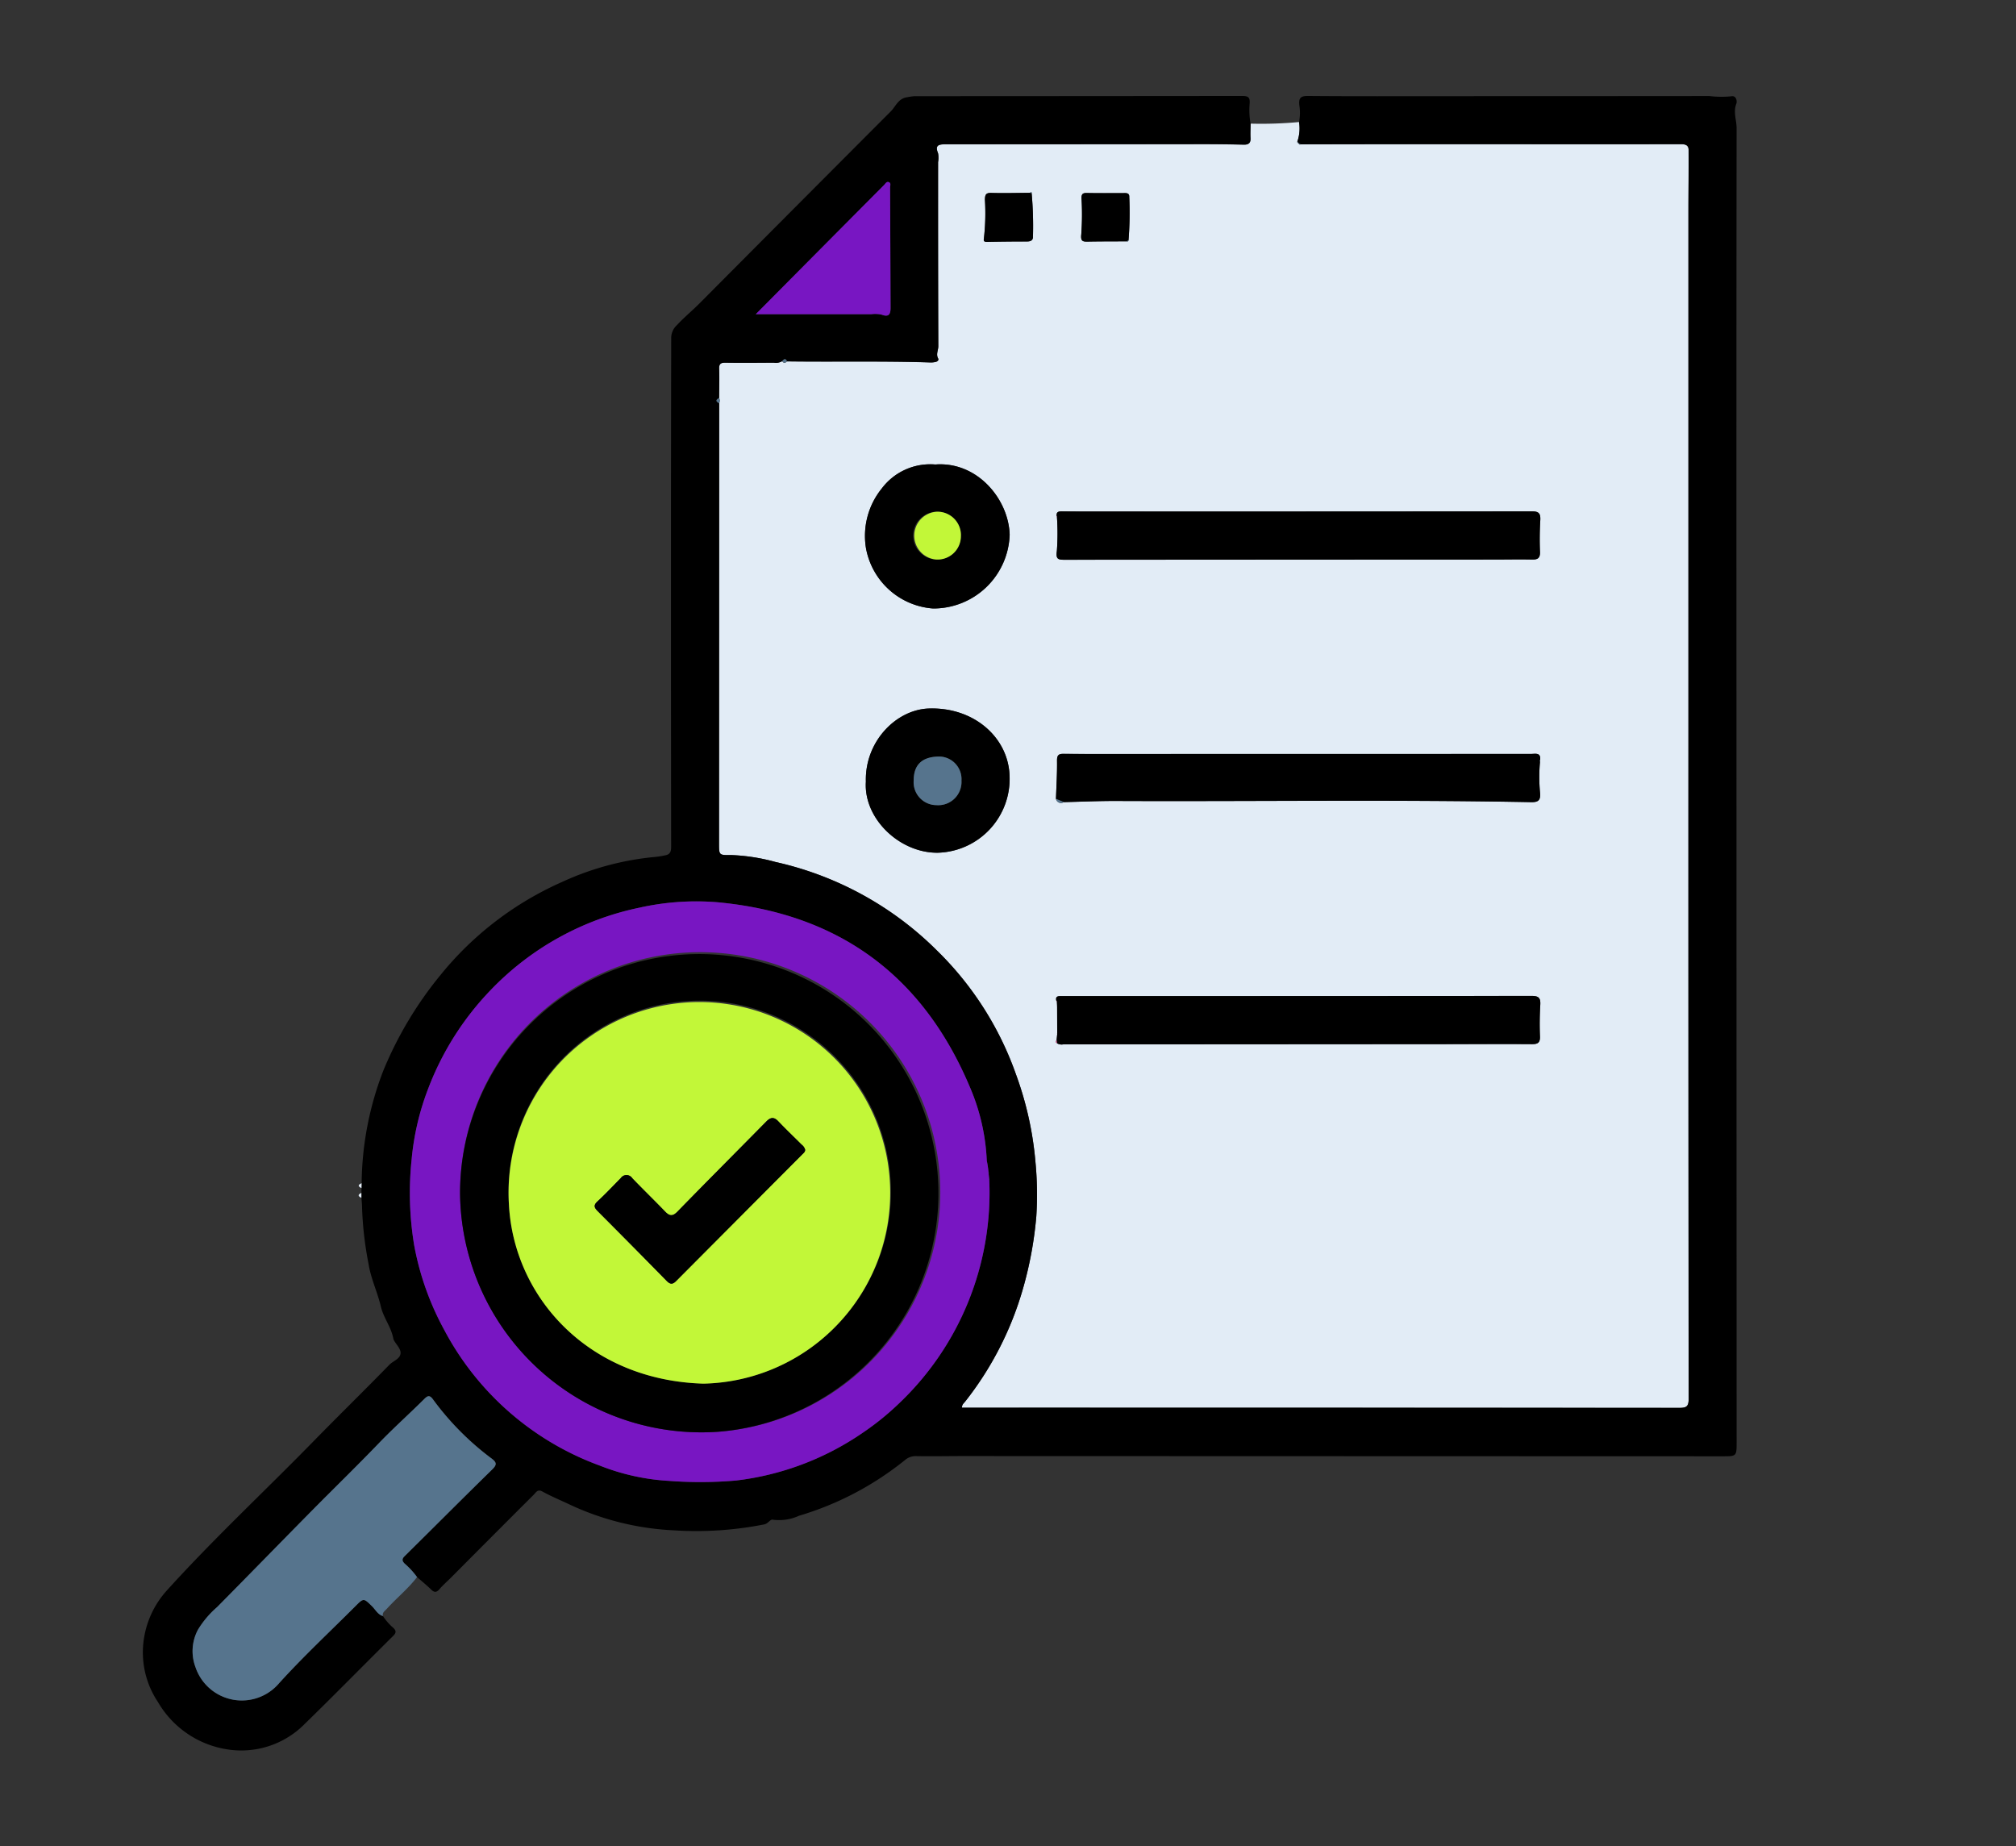 <svg xmlns="http://www.w3.org/2000/svg" xmlns:xlink="http://www.w3.org/1999/xlink" width="190" height="174" viewBox="0 0 190 174">
  <rect x="0" y="0" width="190" height="174" fill="#333333" stroke="none"/>
  <defs>
    <clipPath id="clip-path">
      <rect id="Rectángulo_378270" data-name="Rectángulo 378270" width="190" height="174" transform="translate(390 2505)" fill="none" stroke="#707070" stroke-width="1"/>
    </clipPath>
    <clipPath id="clip-path-2">
      <rect id="Rectángulo_378273" data-name="Rectángulo 378273" width="150.216" height="155.914" fill="none"/>
    </clipPath>
  </defs>
  <g id="Enmascarar_grupo_412" data-name="Enmascarar grupo 412" transform="translate(-390 -2505)" clip-path="url(#clip-path)">
    <g id="Grupo_1074006" data-name="Grupo 1074006" transform="translate(403.458 2514.043)">
      <g id="Grupo_1074005" data-name="Grupo 1074005" clip-path="url(#clip-path-2)">
        <path id="Trazado_823862" data-name="Trazado 823862" d="M139.276,4.185a38.344,38.344,0,0,0,4.573-.151,3.785,3.785,0,0,1-.157,1.829c-.033.1.019.149.114.161l.014.014c.019.1.063.155.172.095q6.37-.008,12.74-.016c7.71,0,15.42.015,23.129,0,.446,0,.694.135.7.53.013,1.949-.015,3.9-.015,5.847q0,24.425,0,48.85,0,31.5.022,63.005c0,.711-.192.861-.872.86q-33.444-.027-66.888-.015h-.729c-.012-.3.174-.42.293-.571a30.9,30.9,0,0,0,5.47-10.7,35.746,35.746,0,0,0,1.244-6.77,32.247,32.247,0,0,0-.084-5.141,31.827,31.827,0,0,0-1.849-8.275,30.451,30.451,0,0,0-7.407-11.605A31.136,31.136,0,0,0,94.5,73.766a18.188,18.188,0,0,0-4.167-.652c-1.158.008-1.155.033-1.155-1.112q.007-20.735.014-41.471a.554.554,0,0,0,0-.482c0-.913.038-1.828,0-2.739-.019-.49.154-.6.607-.593,1.517.019,3.034,0,4.551,0a1.153,1.153,0,0,0,.789-.147c.135.223.286.183.442.025,4.5.058,9-.047,13.5.1a1.944,1.944,0,0,0,.524-.051c.15-.038.316-.162.225-.326-.22-.4.017-.768.015-1.149q-.031-8.676-.02-17.35a2.384,2.384,0,0,0,0-.831c-.311-.764.048-.852.689-.851q12.173.005,24.345-.013c1.263,0,2.527.017,3.789.045.446.009.648-.15.623-.618-.024-.453,0-.909.007-1.363M127.6,15.279c.1.034.162,0,.174-.107a31.856,31.856,0,0,0,.072-4.07c.022-.424-.322-.37-.593-.37-1.133,0-2.267.015-3.4-.01-.392-.008-.515.1-.505.5a26.273,26.273,0,0,1-.024,3.407c-.072.669.164.681.65.674,1.208-.022,2.417-.018,3.626-.025m-8.954-4.545c-.01-.041-.019-.082-.029-.123l-.128.094c-1.213.008-2.427.047-3.638.011-.521-.016-.6.167-.61.638a20.927,20.927,0,0,1-.1,3.69c-.047.233.065.29.3.286q1.892-.039,3.785-.038c.343,0,.557-.127.541-.468a34.591,34.591,0,0,0-.124-4.09M166.566,64.16c.083-.739-.457-.577-.854-.577q-20.571,0-41.142.005-1.478,0-2.955-.013c-.44,0-.587.151-.58.637.018,1.2-.059,2.4-.1,3.6a.481.481,0,0,0,.743.309c1.666-.039,3.332-.115,5-.108,13.013.055,26.027-.139,39.039.111.656.013.9-.164.844-.848a15.942,15.942,0,0,1-.008-2.963c0-.053.009-.1.014-.157M121.035,90.847a.821.821,0,0,0,.58.108l35.774-.023c2.8,0,5.609-.015,8.413,0,.547,0,.768-.138.745-.727a29.335,29.335,0,0,1,.031-2.964c.041-.658-.138-.855-.826-.854q-20.767.035-41.535.017c-.909,0-1.819,0-2.728,0-.309,0-.654-.022-.507.475l-.007.051.049,0q.01.215.02.428l-.041.01.041.012q0,1.282.01,2.564l-.038.01.038.013c-.019.2-.038.392-.057.587-.105.111-.127.212.039.287m-.007-49.579a21.914,21.914,0,0,1-.008,3.187c-.1.758.086.834.733.833q20.242-.028,40.484-.023c1.187,0,2.376-.026,3.562,0,.541.013.774-.129.751-.725a29.339,29.339,0,0,1,.03-2.964c.04-.654-.133-.856-.825-.854q-20.507.034-41.013.017c-1.061,0-2.123,0-3.184-.014-.334,0-.618.012-.549.467l-.031.046ZM109.56,36.308a5.711,5.711,0,0,0-5.034,2.252,7.1,7.1,0,0,0-1.5,5.6,6.941,6.941,0,0,0,6.32,5.716,7.19,7.19,0,0,0,7.227-6.954c-.1-3.341-3.042-6.918-7.01-6.614M103.019,66.2c-.229,3.478,3.182,6.731,6.772,6.695a6.964,6.964,0,0,0,6.766-7.35c-.175-3.551-3.378-6.381-7.608-6.24-3.066.1-6.039,3.1-5.93,6.895" transform="translate(-34.873 -1.577)" fill="#e2ecf6"/>
        <path id="Trazado_823863" data-name="Trazado 823863" d="M54.322,28.954q-.007,20.735-.015,41.471c0,1.145,0,1.12,1.155,1.112a18.215,18.215,0,0,1,4.167.652,31.151,31.151,0,0,1,15.239,8.369,30.443,30.443,0,0,1,7.407,11.606,31.82,31.82,0,0,1,1.85,8.274,32.187,32.187,0,0,1,.083,5.142,35.6,35.6,0,0,1-1.244,6.769,30.9,30.9,0,0,1-5.47,10.7c-.119.152-.3.267-.294.571h.73q33.445,0,66.889.015c.679,0,.872-.15.872-.861q-.036-31.5-.023-63.005,0-24.424,0-48.848c0-1.949.029-3.9.015-5.847,0-.4-.25-.531-.7-.53-7.709.016-15.418,0-23.129,0q-6.37,0-12.74.016l-.172-.095-.014-.013-.114-.163a3.783,3.783,0,0,0,.156-1.829A4.473,4.473,0,0,0,109,.871c-.066-.631.081-.878.8-.871,4.348.038,8.7.019,13.047.019q12.4,0,24.8-.012a9.334,9.334,0,0,0,2.042.027c.529-.115.57.518.5.686-.316.789.021,1.543.02,2.307q-.026,27.664-.01,55.329,0,34.248.014,68.5c0,1.333,0,1.341-1.326,1.34l-71.525-.022c-1.492,0-2.983.032-4.475.005a1.525,1.525,0,0,0-1.026.348A29.039,29.039,0,0,1,61.844,133.8a4.474,4.474,0,0,1-2.461.37c-.251-.064-.433.36-.8.44a32.873,32.873,0,0,1-8.572.561,25.925,25.925,0,0,1-9.858-2.466c-.834-.392-1.687-.747-2.494-1.191-.45-.248-.594.082-.8.287q-3.9,3.891-7.783,7.8c-.375.376-.781.726-1.127,1.127-.3.346-.511.29-.8,0-.413-.4-.865-.769-1.3-1.15a7.428,7.428,0,0,0-1.174-1.275c-.237-.245-.27-.426,0-.694,2.756-2.721,5.487-5.466,8.256-8.172.466-.455.425-.672-.064-1.038a26.4,26.4,0,0,1-5.529-5.585c-.33-.451-.539-.287-.828,0-1.409,1.4-2.89,2.721-4.268,4.155-2.084,2.167-4.243,4.26-6.355,6.4-2.967,3.006-5.914,6.034-8.885,9.037a9.068,9.068,0,0,0-1.793,2.114,4.279,4.279,0,0,0-.248,3.527,4.608,4.608,0,0,0,7.9,1.516c2.277-2.51,4.763-4.829,7.162-7.227.8-.8.792-.78,1.585-.007.327.319.537.781,1.025.921a5.173,5.173,0,0,0,.99,1.124c.274.273.26.463-.023.745-2.8,2.771-5.552,5.583-8.371,8.329a8.391,8.391,0,0,1-7.035,2.4,9.174,9.174,0,0,1-6.766-4.494,8.418,8.418,0,0,1-1.367-5.641,8.744,8.744,0,0,1,2.221-4.89c4.385-4.847,9.168-9.3,13.734-13.969,2.39-2.444,4.836-4.835,7.222-7.283.371-.379,1.089-.569,1.056-1.166-.026-.465-.621-.956-.684-1.3-.2-1.1-.923-1.952-1.172-3.016-.315-1.353-.939-2.622-1.159-4.011a33.256,33.256,0,0,1-.616-5.333c0-.3-.035-.606-.055-.909,0-.155,0-.309,0-.463s0-.3.007-.45.007-.308.01-.462a30.14,30.14,0,0,1,2.042-10.605,35.475,35.475,0,0,1,5.459-9.1,30.72,30.72,0,0,1,11.407-8.692,26.814,26.814,0,0,1,8.787-2.354,8.855,8.855,0,0,0,.959-.158c.426-.086.516-.375.516-.781q-.02-12.9-.018-25.793,0-11.071.024-22.141a1.643,1.643,0,0,1,.537-1.24c.68-.737,1.451-1.365,2.152-2.07q9-9.052,18.015-18.083C70.97.969,71.2.235,72.033.121a5.386,5.386,0,0,1,.718-.1Q88.184.015,103.618,0c.575,0,.741.139.7.71a6.907,6.907,0,0,0,.086,1.893c0,.455-.031.91-.007,1.363s-.177.627-.623.617c-1.263-.027-2.527-.046-3.789-.045q-12.174.005-24.345.014c-.642,0-1,.086-.689.85a2.385,2.385,0,0,1,0,.831c0,5.784,0,11.567.021,17.351,0,.381-.235.754-.016,1.149.091.164-.076.288-.225.326a1.917,1.917,0,0,1-.524.05c-4.5-.147-9-.042-13.5-.1-.13-.32-.283-.225-.443-.025a1.144,1.144,0,0,1-.789.147c-1.517.006-3.034.025-4.55,0-.453-.006-.627.1-.607.593.037.912,0,1.826,0,2.739q-.507.241,0,.483m25.384,72.485a8.9,8.9,0,0,0-.164-1.108,19.634,19.634,0,0,0-1.612-6.975C73.475,82.81,65.505,77.037,54.152,75.981a24.475,24.475,0,0,0-7.341.511,27.021,27.021,0,0,0-14.06,7.8,27.372,27.372,0,0,0-5.82,9.163,24.8,24.8,0,0,0-1.594,6.752,30.116,30.116,0,0,0,.233,8.063,26.643,26.643,0,0,0,2.821,7.979,27.1,27.1,0,0,0,14.683,12.823,20.952,20.952,0,0,0,6.585,1.443,38.562,38.562,0,0,0,6.243-.038,26.575,26.575,0,0,0,11.946-4.5,25.4,25.4,0,0,0,3.364-2.712,27.393,27.393,0,0,0,8.563-21.143l.024-.046-.031-.043c-.018-.172-.037-.343-.055-.516l.031-.041ZM57.763,20.571h1.181q4.85,0,9.7,0a2.868,2.868,0,0,1,.979.037c.7.268.854-.044.851-.654q-.026-5.664-.044-11.328c0-.167.1-.391-.087-.487-.238-.124-.356.13-.484.259-3.992,4.011-7.977,8.028-12.095,12.175" transform="translate(0 0)"/>
        <path id="Trazado_823864" data-name="Trazado 823864" d="M25.644,221.935c-.488-.141-.7-.6-1.026-.921-.793-.773-.782-.8-1.585.007-2.4,2.4-4.885,4.717-7.162,7.227a4.608,4.608,0,0,1-7.9-1.515,4.277,4.277,0,0,1,.248-3.527,9.025,9.025,0,0,1,1.793-2.114c2.97-3,5.917-6.031,8.885-9.037,2.112-2.14,4.271-4.232,6.354-6.4,1.379-1.434,2.86-2.756,4.268-4.156.29-.288.5-.452.828,0a26.409,26.409,0,0,0,5.531,5.585c.488.365.529.583.064,1.037-2.77,2.706-5.5,5.451-8.256,8.172-.271.267-.238.449,0,.694a7.449,7.449,0,0,1,1.173,1.275c-.841,1.1-1.924,1.968-2.849,2.989-.18.2-.448.347-.366.684" transform="translate(-3.012 -78.683)" fill="#56748d"/>
        <path id="Trazado_823865" data-name="Trazado 823865" d="M33.684,168.254c0,.154-.007.308-.01.462-.347-.162-.347-.316.01-.462" transform="translate(-13.066 -65.793)" fill="#e2ecf6"/>
        <path id="Trazado_823866" data-name="Trazado 823866" d="M33.665,169.751c0,.155,0,.309,0,.463-.343-.151-.343-.306,0-.463" transform="translate(-13.065 -66.378)" fill="#e2ecf6"/>
        <path id="Trazado_823867" data-name="Trazado 823867" d="M141.435,64.752c-.069-.456.214-.471.549-.467,1.061.013,2.123.014,3.184.014q20.507,0,41.014-.017c.692,0,.864.2.824.854a29.533,29.533,0,0,0-.029,2.964c.023.595-.21.737-.751.724-1.187-.027-2.375,0-3.562,0q-20.242.007-40.484.023c-.646,0-.837-.076-.733-.832a21.914,21.914,0,0,0,.008-3.187l.026-.046Z" transform="translate(-55.3 -25.136)"/>
        <path id="Trazado_823868" data-name="Trazado 823868" d="M141.394,143.443l.057-.587v-.023q0-1.282-.009-2.564v-.021c-.007-.143-.013-.286-.02-.428l.012-.046-.053-.01c-.147-.5.2-.474.507-.475.91,0,1.819,0,2.729,0q20.767,0,41.535-.017c.688,0,.867.2.826.854a29.321,29.321,0,0,0-.03,2.963c.023.589-.2.73-.745.727-2.8-.019-5.609-.005-8.413,0l-35.774.023a.827.827,0,0,1-.58-.106c-.013-.1-.026-.192-.04-.289" transform="translate(-55.271 -54.461)"/>
        <path id="Trazado_823869" data-name="Trazado 823869" d="M141.327,106.043c.039-1.2.117-2.4.1-3.6-.007-.487.14-.641.579-.638q1.478.013,2.955.013,20.572,0,41.142-.005c.4,0,.937-.162.854.576-.016.015-.047.031-.046.044a.593.593,0,0,0,.032.113,15.889,15.889,0,0,0,.007,2.963c.057.684-.187.861-.844.848-13.012-.25-26.026-.056-39.039-.111-1.665-.007-3.331.07-5,.108l-.743-.309" transform="translate(-55.263 -39.805)"/>
        <path id="Trazado_823870" data-name="Trazado 823870" d="M118.406,57.017c3.969-.3,6.909,3.273,7.01,6.613a7.189,7.189,0,0,1-7.227,6.954,6.94,6.94,0,0,1-6.32-5.715,7.1,7.1,0,0,1,1.5-5.6,5.711,5.711,0,0,1,5.034-2.253m2.415,6.806a2.21,2.21,0,0,0-2.292-2.355,2.252,2.252,0,1,0,2.292,2.355" transform="translate(-43.718 -22.286)"/>
        <path id="Trazado_823871" data-name="Trazado 823871" d="M111.9,101.69c-.11-3.8,2.864-6.792,5.93-6.9,4.231-.141,7.433,2.689,7.608,6.24a6.964,6.964,0,0,1-6.766,7.35c-3.589.036-7-3.217-6.772-6.694m4.508-.114a2.159,2.159,0,0,0,2.149,2.323,2.191,2.191,0,0,0,2.354-2.312,2.131,2.131,0,0,0-2.038-2.267c-1.644-.007-2.463.743-2.465,2.256" transform="translate(-43.751 -37.066)"/>
        <path id="Trazado_823872" data-name="Trazado 823872" d="M134.663,15.017a34.589,34.589,0,0,1,.124,4.089c.016.341-.2.47-.541.469q-1.893,0-3.785.038c-.233,0-.345-.052-.3-.286a20.922,20.922,0,0,0,.1-3.69c.01-.47.089-.653.61-.638,1.211.036,2.425,0,3.637-.01l.158.028" transform="translate(-50.894 -5.861)"/>
        <path id="Trazado_823873" data-name="Trazado 823873" d="M149.508,19.572c-1.209.007-2.418,0-3.626.025-.485.009-.722,0-.65-.673a26.282,26.282,0,0,0,.024-3.408c-.009-.4.114-.51.505-.5,1.133.025,2.266.007,3.4.01.272,0,.616-.054.593.37a31.962,31.962,0,0,1-.072,4.07l-.174.107" transform="translate(-56.786 -5.871)"/>
        <path id="Trazado_823874" data-name="Trazado 823874" d="M141.327,108.771l.743.309a.481.481,0,0,1-.743-.309" transform="translate(-55.263 -42.533)" fill="#56748d"/>
        <path id="Trazado_823875" data-name="Trazado 823875" d="M89.041,47.236q-.506-.241,0-.483a.559.559,0,0,1,0,.483" transform="translate(-34.719 -18.282)" fill="#56748d"/>
        <path id="Trazado_823876" data-name="Trazado 823876" d="M98.971,40.914c.159-.2.312-.295.442.025-.157.158-.307.2-.442-.025" transform="translate(-38.701 -15.927)" fill="#56748d"/>
        <path id="Trazado_823877" data-name="Trazado 823877" d="M141.372,146.12c.013.1.027.193.04.289-.167-.076-.145-.176-.04-.289" transform="translate(-55.249 -57.138)" fill="#ee71ac"/>
        <path id="Trazado_823878" data-name="Trazado 823878" d="M216.213,102.925a.593.593,0,0,1-.032-.113c0-.013.029-.03.046-.044,0,.053-.009.105-.014.158" transform="translate(-84.534 -40.185)" fill="#56748d"/>
        <path id="Trazado_823879" data-name="Trazado 823879" d="M178.688,7.037l.114.162c-.1-.013-.148-.057-.114-.162" transform="translate(-69.869 -2.752)" fill="#56748d"/>
        <path id="Trazado_823880" data-name="Trazado 823880" d="M141.425,65.054l.045.029-.026.046-.051-.028Z" transform="translate(-55.29 -25.438)" fill="#ee71ac"/>
        <path id="Trazado_823881" data-name="Trazado 823881" d="M178.906,7.326l.172.095c-.108.061-.152,0-.172-.095" transform="translate(-69.958 -2.865)" fill="#56748d"/>
        <path id="Trazado_823882" data-name="Trazado 823882" d="M141.4,140.078l.053.01-.012.046-.049,0Z" transform="translate(-55.288 -54.775)" fill="#ee71ac"/>
        <path id="Trazado_823883" data-name="Trazado 823883" d="M141.476,140.872v.021l-.042-.012Z" transform="translate(-55.305 -55.085)" fill="#ee71ac"/>
        <path id="Trazado_823884" data-name="Trazado 823884" d="M141.494,145.119v.023l-.038-.012Z" transform="translate(-55.314 -56.746)" fill="#ee71ac"/>
        <path id="Trazado_823885" data-name="Trazado 823885" d="M152.262,22.429l.174-.107c-.012.111-.073.142-.174.107" transform="translate(-59.539 -8.729)" fill="#56748d"/>
        <path id="Trazado_823886" data-name="Trazado 823886" d="M137.459,14.956l-.158-.028.13-.095c.009.041.018.082.028.123" transform="translate(-53.689 -5.8)" fill="#56748d"/>
        <path id="Trazado_823887" data-name="Trazado 823887" d="M95.939,150.857A27.392,27.392,0,0,1,87.377,172a25.359,25.359,0,0,1-3.363,2.712,26.578,26.578,0,0,1-11.946,4.5,38.562,38.562,0,0,1-6.243.038,20.951,20.951,0,0,1-6.585-1.443,27.1,27.1,0,0,1-14.683-12.823,26.625,26.625,0,0,1-2.821-7.979,30.115,30.115,0,0,1-.233-8.063,24.8,24.8,0,0,1,1.595-6.752,27.37,27.37,0,0,1,5.819-9.163,27.023,27.023,0,0,1,14.06-7.8,24.472,24.472,0,0,1,7.341-.511c11.353,1.056,19.323,6.828,23.778,17.375a19.634,19.634,0,0,1,1.612,6.975,8.9,8.9,0,0,1,.164,1.108l-.023.041.029.04c.018.172.037.344.055.515l-.041.023Zm-49.871,1.32a22.748,22.748,0,0,0,24.255,22.444,22.629,22.629,0,1,0-24.255-22.444" transform="translate(-16.165 -48.732)" fill="#7816c2"/>
        <path id="Trazado_823888" data-name="Trazado 823888" d="M94.855,25.774c4.117-4.147,8.1-8.164,12.095-12.175.128-.129.246-.384.484-.259.186.1.086.32.087.487q.026,5.663.044,11.328c0,.61-.151.922-.851.654a2.868,2.868,0,0,0-.979-.037q-4.85,0-9.7,0H94.855" transform="translate(-37.091 -5.203)" fill="#7816c2"/>
        <path id="Trazado_823889" data-name="Trazado 823889" d="M130.878,166.656l-.029-.04.023-.041.037.04Z" transform="translate(-51.166 -65.136)" fill="#56748d"/>
        <path id="Trazado_823890" data-name="Trazado 823890" d="M130.969,167.644l-.048-.066.04-.023.031.043Z" transform="translate(-51.194 -65.519)" fill="#56748d"/>
        <path id="Trazado_823891" data-name="Trazado 823891" d="M123.785,66.692a2.195,2.195,0,0,1-2.355,2.146,2.258,2.258,0,0,1,.063-4.5,2.21,2.21,0,0,1,2.292,2.355" transform="translate(-46.683 -25.155)" fill="#c2f738"/>
        <path id="Trazado_823892" data-name="Trazado 823892" d="M119.3,104.484c0-1.513.821-2.263,2.465-2.256a2.131,2.131,0,0,1,2.038,2.267,2.191,2.191,0,0,1-2.354,2.312,2.159,2.159,0,0,1-2.149-2.323" transform="translate(-46.648 -39.974)" fill="#56748d"/>
        <path id="Trazado_823893" data-name="Trazado 823893" d="M49.1,155.256A22.543,22.543,0,1,1,73.359,177.7,22.748,22.748,0,0,1,49.1,155.256m22.93,17.9a17.955,17.955,0,0,0,12.85-5.794,18.02,18.02,0,1,0-31.177-11.13c.429,8.7,7.423,16.6,18.327,16.924" transform="translate(-19.2 -51.812)"/>
        <path id="Trazado_823894" data-name="Trazado 823894" d="M74.974,176.1c-10.9-.321-17.9-8.225-18.328-16.924A17.983,17.983,0,1,1,74.974,176.1m9.591-22.029a.9.9,0,0,0-.337-.49c-.733-.733-1.485-1.448-2.2-2.2-.417-.44-.737-.375-1.13.024-2.785,2.83-5.593,5.64-8.364,8.484-.46.473-.757.427-1.173-.005-1.018-1.057-2.073-2.077-3.089-3.135a.65.65,0,0,0-1.086-.016c-.727.739-1.438,1.5-2.2,2.2-.389.361-.3.585.023.91q3.268,3.277,6.508,6.581c.321.328.551.343.876.016q5.938-5.974,11.889-11.936c.122-.122.276-.23.279-.432" transform="translate(-22.141 -54.75)" fill="#c2f738"/>
        <path id="Trazado_823895" data-name="Trazado 823895" d="M89.773,161.168c0,.2-.157.309-.278.432q-5.945,5.968-11.889,11.936c-.325.327-.555.311-.876-.016q-3.238-3.306-6.508-6.581c-.324-.325-.412-.549-.023-.91.759-.705,1.471-1.462,2.2-2.2a.65.65,0,0,1,1.086.016c1.016,1.058,2.071,2.079,3.089,3.136.417.432.713.477,1.173,0,2.771-2.844,5.579-5.653,8.365-8.483.392-.4.713-.464,1.13-.024.713.753,1.465,1.468,2.2,2.2a.9.9,0,0,1,.336.491" transform="translate(-27.349 -61.851)"/>
      </g>
    </g>
  </g>
</svg>
